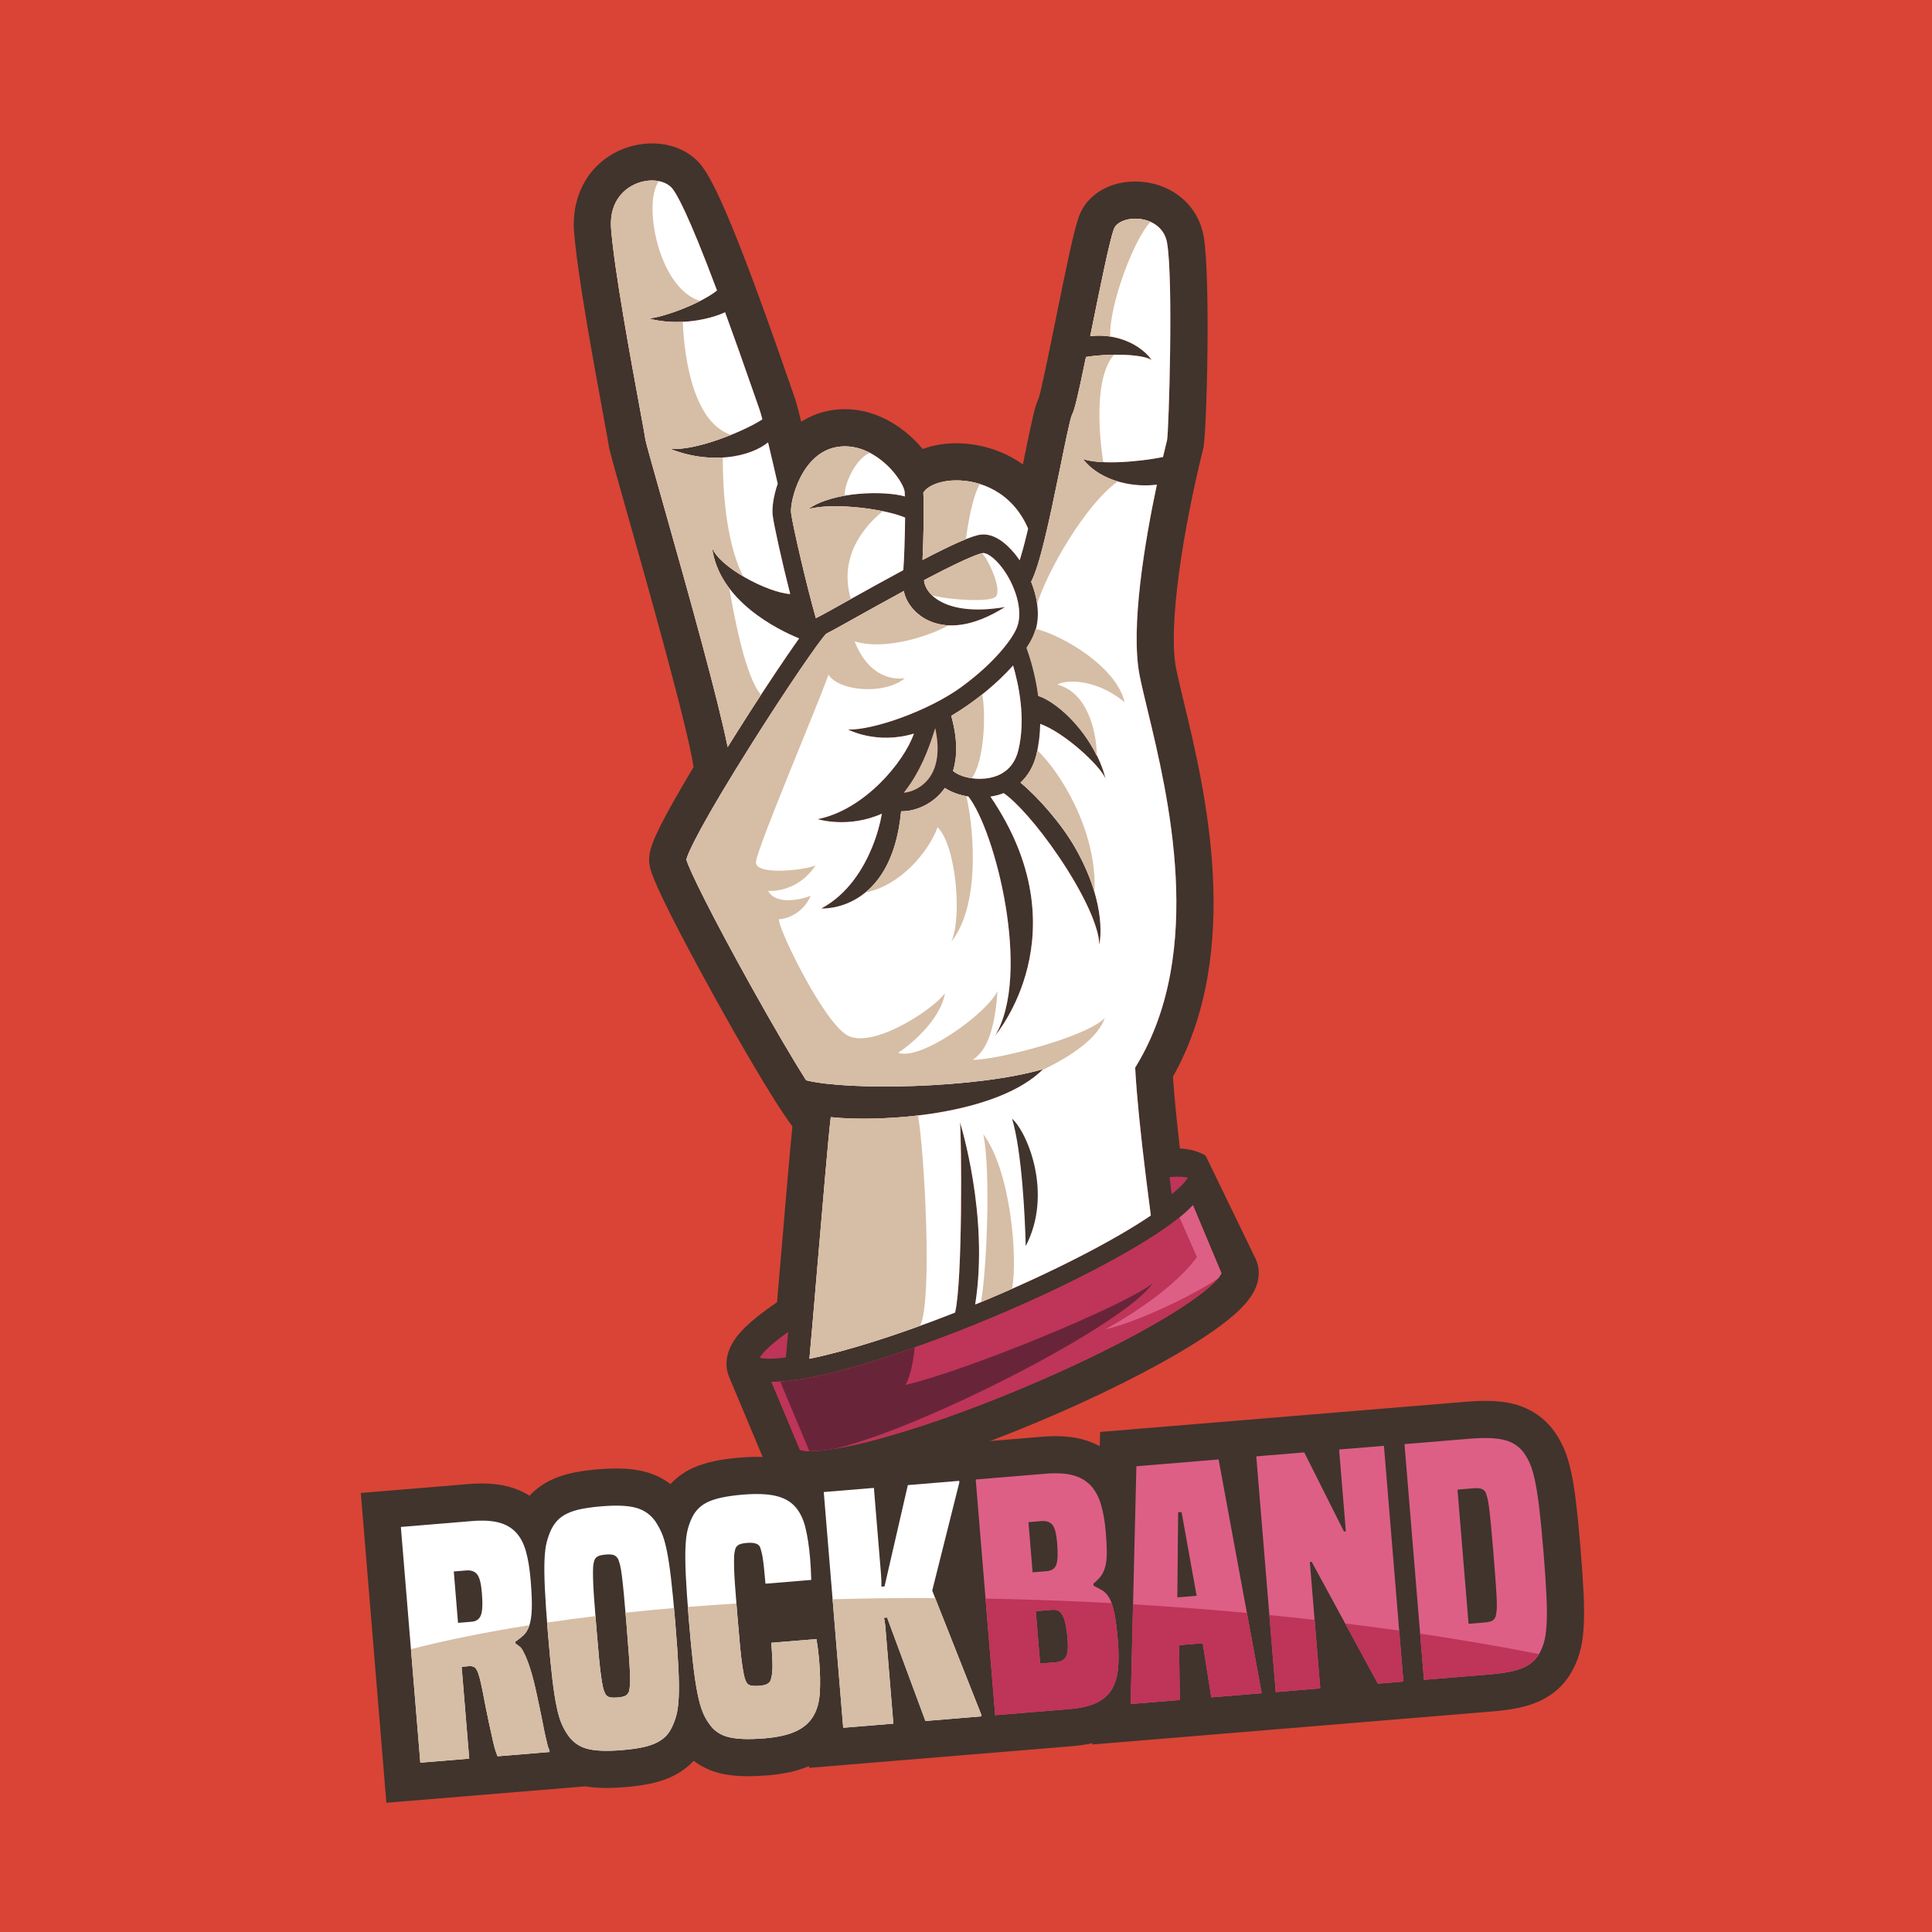 <?xml version="1.0" encoding="utf-8"?>
<!-- Generator: Adobe Illustrator 27.0.0, SVG Export Plug-In . SVG Version: 6.00 Build 0)  -->
<svg version="1.1" id="Layer_1" xmlns="http://www.w3.org/2000/svg" xmlns:xlink="http://www.w3.org/1999/xlink" x="0px" y="0px"
	 viewBox="0 0 2500 2500" style="enable-background:new 0 0 2500 2500;" xml:space="preserve">
<style type="text/css">
	.st0{fill:#D94436;}
	.st1{fill:#40342D;}
	.st2{fill:#FFFFFF;}
	.st3{fill:#DD5F86;}
	.st4{fill:#BF3459;}
	.st5{fill:#D6BDA5;}
	.st6{fill:#68253A;}
</style>
<g id="BG">
	<rect class="st0" width="2500" height="2500"/>
</g>
<g id="Logo_00000111180536863283908590000002177075859158545574_">
	<g>
		<path class="st1" d="M466.89,1931.88l140.18-11.57c5.76-0.48,11.35-0.72,16.61-0.72c12.37,0,23.36,1.28,33.58,3.92
			c10.23,2.64,19.62,6.68,28.03,12.03c0.46-0.5,0.94-1.01,1.4-1.51c7.45-7.81,16.57-14.29,27.13-19.27
			c8.93-4.21,18.81-7.33,30.18-9.53c8.99-1.74,19.31-3.09,30.66-4.03c8.04-0.67,15.67-0.99,22.65-0.99
			c15.13,0,27.85,1.51,38.93,4.65c11.58,3.27,22.06,8.48,31.32,15.52c8.46-9.08,18.81-16.38,30.44-21.48
			c14.96-6.53,34.33-10.7,59.2-12.76c7.77-0.64,15.15-0.97,21.98-0.97c12.78,0,23.97,1.09,34.18,3.34c0.3,0.07,0.59,0.14,0.89,0.19
			l-0.16-1.99l335.2-27.65c5.79-0.48,11.39-0.72,16.68-0.72c12.31,0,23.26,1.25,33.5,3.84c8.45,2.15,16.33,5.21,23.59,9.16
			l0.45-18.41l475-39.19c8.29-0.68,16.11-1.04,23.26-1.04c14.62,0,26.98,1.39,37.77,4.25c21.14,5.6,38.96,17.73,51.52,35.05
			l0.37,0.5c5.01,7.13,9.29,14.81,12.77,22.93c3.42,8.03,6.36,17.81,9.01,29.93c2.29,10.56,4.35,23.55,6.3,39.71
			c1.8,15.06,3.71,34.61,5.64,58.13c1.94,23.53,3.28,43.18,3.98,58.43c0.75,16.41,0.84,29.64,0.31,40.45
			c-0.6,12.26-1.87,22.33-3.87,30.78c-2.15,9.1-5.26,17.67-9.23,25.48c-4.73,9.63-10.89,18.17-18.29,25.35
			c-7.56,7.33-16.64,13.38-27,17.99c-8.6,3.83-18.07,6.73-28.92,8.84c-8.89,1.73-19.16,3.09-30.55,4.03l-517.93,42.78l0.04-1.69
			c-7.86,1.79-16.39,3.04-25.71,3.82l-340.84,28.13l-0.19-2.3c-14.77,6.32-32.41,10.26-53.81,12.03c-8.82,0.72-17.13,1.1-24.68,1.1
			c-14.57,0-26.87-1.32-37.61-4.02c-12.26-3.09-23.56-8.52-33.26-15.92c-0.71,0.76-1.42,1.51-2.14,2.23
			c-7.26,7.3-16.13,13.46-26.38,18.3c-8.8,4.16-18.86,7.35-29.91,9.51c-8.87,1.73-19.16,3.09-30.55,4.03
			c-8.41,0.7-16.33,1.05-23.55,1.05c-10.3,0-19.46-0.68-27.7-2.08l-257.39,21.23L466.89,1931.88z"/>
		<path class="st1" d="M1625.31,1630.01c4.01,9.54,6.57,24.79-3.82,43.12c-5.78,10.19-14.05,18.49-19.77,23.86
			c-13.82,12.97-34.2,27.81-60.6,44.1c-51.61,31.86-122.7,67.29-200.18,99.74c-77.5,32.46-152.61,58.27-211.52,72.7
			c-30.13,7.37-55,11.5-73.93,12.26c-2.36,0.1-4.54,0.14-6.66,0.14c-37.13,0-51.84-16.49-57.64-30.32l-47.67-113.81
			c-4.13-9.88-6.64-25.7,4.93-44.92c5.75-9.55,13.01-16.62,16.5-20c9.88-9.61,23.49-20.29,40.55-31.85
			c1.53-17.8,3.12-36.62,4.73-55.64c5.75-67.59,11.65-137.18,15.11-171.84c-27.02-36.26-75.67-122.3-96.58-159.91
			c-7.84-14.09-28.14-50.84-47.35-87.64c-38.97-74.68-40.35-86.26-41.1-92.49c-1.68-14.16,2.32-28.96,30.54-79.24
			c7.55-13.45,16.5-28.79,26.67-45.68c-7.92-52.79-60.27-237.79-86.11-329.08c-20.59-72.74-23.28-82.69-23.98-88.7
			c-0.38-2.9-3.6-20.32-6.7-37.17c-11.79-63.98-33.74-183.04-37.91-238.13c-3.53-46.46,18.87-86.56,58.47-104.66
			c13.34-6.09,27.98-9.31,42.33-9.31c23.38,0,44.4,8.19,59.17,23.08c15.73,15.83,41.11,61.92,119.96,289.93
			c2.32,6.7,4.7,13.59,5.16,14.83c0.8,2.11,2.59,6.79,8.9,32.36c12.11-7.74,25.5-12.81,39.85-15c5.55-0.84,11.19-1.27,16.75-1.27
			c33.93,0,60.82,15.7,77.39,28.85c8.46,6.72,16.34,14.47,23.17,22.73c11.8-4.42,25.17-6.96,39.23-7.41c1.49-0.04,3-0.05,4.5-0.05
			c26.11,0,52.89,7.29,75.39,20.56c3.61,2.13,7.11,4.42,10.52,6.84c0.53-2.59,1.05-5.14,1.55-7.63
			c11.08-54.3,14.25-68.64,18.87-77.84c3.54-10.87,14.98-67.33,21.87-101.37c14.62-72.21,23.97-117.26,30.46-134.68
			c10.12-27.09,38.52-44.59,72.36-44.59c3.11,0,6.27,0.15,9.42,0.45c19.95,1.85,37.99,9.39,52.14,21.82
			c14.5,12.7,23.93,29.6,27.27,48.83c9.1,52.33,4.12,255.7-0.6,274.63l-0.18,0.68c-25.32,101.73-45.92,229.02-34.84,284.04
			c2.28,11.31,5.78,25.81,9.83,42.63c27.28,113,77.7,321.97-13.98,485.29c1.66,24.31,4.69,55.45,9.01,92.87
			c13.53,0.8,24.65,3.92,33.28,9.32L1625.31,1630.01z M1580.52,1647.52l-36.85-87.99c-7.9,8.57-19.39,18.08-34.68,28.85
			c-49.03,34.45-133.14,77.99-225,116.47c-96.39,40.35-189.12,70.22-248.07,79.88c-13.44,2.19-24.79,3.31-34.23,3.31
			c-1.17,0-2.32-0.03-3.43-0.05l36.85,87.98c2.9,1.32,20.92,6.96,92.46-11.56c55.04-14.24,124.23-38.37,194.8-67.93
			c70.59-29.57,136.31-61.94,185.08-91.17C1570.83,1667.31,1579.44,1650.52,1580.52,1647.52z M1510.26,569.19
			c2.19-13.7,8.18-207.81-0.05-255.01c-3.61-20.71-21.22-29.61-36.48-31.03c-15.1-1.39-28.98,4.22-32.3,13.08
			c-5.64,15.13-17.72,74.77-28.37,127.39c-0.79,3.94-1.58,7.75-2.32,11.45c24.16-3.52,59.73,4.32,79.69,30.65
			c-13.6-7.89-55.69-8.57-85.17-3.8c-10.48,50.9-14.81,69.06-18.23,75.15c-2.44,5.61-8.97,37.61-14.72,65.87
			c-14.89,73-26.71,128.05-37.99,149.87c8.76,21.86,12.13,46.33,4.27,67.07c-2.11,5.6-5.45,11.81-9.8,18.4
			c3.9,10.66,11.45,33.93,15.17,62.29c24.61,7.66,71.9,49.83,86.75,107.22c-6.88-16.95-53.08-59.76-84.65-71.15
			c-0.26,13.15-1.72,26.65-4.97,40c-3.61,14.7-10.68,26.91-20.52,36.07c23,19.06,52.98,53.31,70.38,83.64
			c43.93,76.61,31.52,126.16,31.52,126.16c-0.1-22.61-19.81-65.79-51.46-112.72c-29.11-43.18-57-73.21-72.26-83.51
			c-5.33,2.08-11.04,3.6-17.1,4.51c120.03,176.29,6.27,308.94,6.27,308.94c47.19-79.11,0.01-264.76-34.8-309.06
			c-11.2-1.76-22.13-5.46-30.44-11.07c-4.25,6.05-8.84,10.66-12.97,14.06c-13.49,11.16-29.58,16.13-42.58,16.13
			c-0.35,0-0.71-0.03-1.06-0.04c-12.54,131.91-103.31,125.81-103.31,125.81c35.16-18.79,55.03-53.09,65.51-78.56
			c6.66-16.19,10.71-31.53,12.92-44.12c-43.77,19.53-83.18,7.07-83.18,7.07c60.18-11.81,111.77-73.57,124.62-110.69
			c-48.28,14.54-85.22-5.26-85.22-5.26c33.18,0.87,104.74-24.61,146.41-54.9c40.64-29.54,65.97-61.01,72.31-77.73
			c8.49-22.36-3.28-55.49-19.28-76.65c-11.07-14.62-20.84-19.42-24.69-19.11c-2.59,0.23-15.22,3.12-68.67,31.03
			c-2.56,1.34-5.15,2.7-7.75,4.06c1.42,19.34,30.12,47.46,104.81,34.74c-84.39,53.27-127.43,4.17-130.89-20.75
			c-23.15,12.55-46.02,25.32-64.35,35.55c-20.8,11.6-31.48,17.55-36.23,19.85c-8.71,8.79-50.56,69.68-95.8,141.38
			c-64.13,101.67-83.51,142.27-85.03,150.84c2.79,11.76,34.29,75.17,83.45,163.47c30.27,54.37,54.33,95.04,71.41,122.09
			c54.89,13.63,221.32,10.63,306.87-14.5c-59.32,59.48-207.86,69.38-274.9,62.24l-0.25,2c-2.83,23.36-9.85,105.96-16.64,185.85
			c-2.15,25.39-4.28,50.45-6.24,73.16c-1.85,21.41-3.32,38.24-4.52,51.57c48.72-9.87,116.16-31.26,188.48-59.73
			c9.83-40.76,8.39-225.15,6.36-246.13c0,0,38.01,120.25,19.64,235.67c4.27-1.76,8.54-3.52,12.82-5.31
			c86.71-36.32,166.07-77.01,214.49-109.85c-2.15-16.3-4.2-32.21-6.08-47.44c-7.44-59.99-12.14-107.15-13.98-140.2l-0.2-3.72
			l1.92-3.18c89.34-147.76,40.46-350.27,14.2-459.06c-4.18-17.31-7.78-32.26-10.23-44.48c-12.56-62.44,7.07-176.35,22.17-247.7
			c-26.37,3.76-71.53-2.15-95.69-33.15c23.26,8.09,74.51,3.39,103.61-2.55c2.21-9.48,4.02-16.94,5.23-21.74L1510.26,569.19z
			 M1328.8,690.64c0.53-2.18,1.06-4.39,1.58-6.62c-20.41-47.45-62.51-63.38-95.62-62.34c-21.33,0.68-35.92,8.45-39.95,16
			c1.01,18.51,0.26,59.99-1.05,86.91c39.14-20.43,64.81-31.93,76.3-32.92c19.88-1.73,37.3,17.14,45.94,28.55
			c1.17,1.55,2.34,3.18,3.49,4.84C1321.94,717.19,1325.04,706.17,1328.8,690.64z M1317.71,970.93c9.95-40.66,0.55-84.94-6.77-109.78
			c-20.14,22.57-48.59,46.55-80.02,65.18c8.68,30.85,7.59,54.06,2.37,71.24c4.44,4.33,18.1,10.57,35.81,10.23
			C1283.95,1007.48,1310.03,1002.3,1317.71,970.93z M1195.14,1014.48c16.94-14.64,22.06-39.87,15.02-72.11
			c-5.98,19.15-14.99,46.1-31.85,71.37c-2.79,4.2-5.72,8.19-8.76,11.98C1176.2,1025.16,1186.1,1022.32,1195.14,1014.48z
			 M1170.94,642.4c-0.08-2.19-0.18-4.14-0.31-5.81c-0.57-7.43-11.47-26.16-29.71-40.64c-12.71-10.1-32.92-21.37-56.98-17.69
			c-46.96,7.17-62.04,70.66-60.27,85.48c1.87,15.7,20.13,94.45,32.05,136.15c0.93-0.63,1.66-0.94,2.38-1.24
			c2.78-1.19,18.64-10.04,35.44-19.42c28.3-15.81,53.42-29.67,75.33-41.47c1.06-13.45,2.1-43.17,2.32-67.96
			c-23.43-10.55-91.4-20.3-125.44-10.98C1078.05,635.55,1145.45,634.87,1170.94,642.4z M1018.14,848.98
			c6.35-9.28,11.57-16.75,15.94-22.85c-26.67-10.92-103.78-48.2-112.7-117.51c9.36,25.4,72.1,58.35,101.11,60.07
			c-10.49-41.34-21.12-88.99-22.69-102.11c-1.09-9.13,0.97-24.38,6.51-40.62c-3.61-15.85-8.22-35.81-12.46-53.47
			c-23.15,18.72-73.94,29.46-127.26,8.14c32.09,3.57,95.91-22.24,119.89-37.99c-1.57-6.01-2.79-10.37-3.49-12.2
			c-0.63-1.65-2.19-6.16-5.66-16.2c-14.91-43.12-27.85-79.49-39.1-110.18c-20.94,9.89-62.58,18.04-98.73,8.07
			c19.32-1.72,66.69-19,88.29-36.25c-37.58-100.27-52.94-127.17-59.13-133.42c-10.12-10.19-30.05-11.83-47.4-3.91
			c-10.12,4.63-33.4,19.49-30.52,57.3c3.99,52.55,25.63,169.97,37.26,233.05c4.46,24.19,6.66,36.17,7.14,40.04
			c0.89,4.95,10.93,40.42,22.54,81.46c35.89,126.87,71.13,253.19,83.89,316.29c4.25-6.84,8.3-13.29,12.02-19.16
			C975.83,912.34,999.35,876.41,1018.14,848.98z"/>
		<path class="st2" d="M643.86,2272.63c-1.01-2.36-1.96-4.91-2.86-7.67c-0.91-2.77-2-7-3.28-12.71s-3.01-13.61-5.21-23.71
			c-2.19-10.1-4.95-23.93-8.3-41.51c-1.38-6.91-2.66-12.5-3.82-16.72c-1.16-4.22-2.37-7.44-3.64-9.63c-1.27-2.19-2.73-3.56-4.4-4.1
			c-1.66-0.53-3.45-0.74-5.33-0.57l-9.68,0.8l9.81,118.87l-63.26,5.22l-25.17-305.03l92.27-7.62c13.7-1.13,25.11-0.52,34.23,1.84
			c9.12,2.36,16.57,6.61,22.35,12.76c5.78,6.16,10.11,14.32,12.97,24.49c2.86,10.18,4.91,22.66,6.13,37.42
			c1.31,15.85,1.79,28.32,1.46,37.41s-1.43,16.28-3.3,21.57c-1.87,5.3-4.31,9.35-7.32,12.17c-3.01,2.82-6.57,5.61-10.67,8.38
			l0.2,2.41c1.72,1.21,3.52,2.55,5.4,4.02s3.64,4.03,5.3,7.67c2.55,4.66,5.37,11.8,8.46,21.41c3.09,9.62,6.45,23.21,10.06,40.76
			c2.63,12.22,4.66,22.06,6.09,29.52s2.66,13.44,3.71,17.95c1.05,4.51,1.88,7.96,2.48,10.34s1.39,4.62,2.38,6.7l0.16,2.02
			L643.86,2272.63z M610.42,2098.5c5.9-0.49,9.87-3.31,11.87-8.49c2-5.16,2.43-14.87,1.25-29.11c-0.99-12.09-3.07-20.03-6.23-23.83
			c-3.15-3.8-7.82-5.44-14-4.93l-16.12,1.34l5.49,66.49L610.42,2098.5z M869.89,2234.1c-2.29,5.06-5.11,9.28-8.49,12.67
			c-3.37,3.39-7.66,6.31-12.86,8.78c-5.21,2.45-11.41,4.39-18.59,5.79c-7.18,1.4-15.62,2.51-25.29,3.3
			c-19.61,1.62-34.6,1.04-44.97-1.77c-10.37-2.79-18.63-8.67-24.79-17.63c-3.07-4.35-5.76-9.18-8.09-14.54
			c-2.33-5.34-4.5-12.67-6.47-21.98c-1.99-9.29-3.87-21.52-5.66-36.66c-1.8-15.13-3.67-34.65-5.64-58.56
			c-1.98-23.9-3.31-43.4-4.02-58.49c-0.71-15.09-0.84-27.38-0.41-36.89c0.44-9.5,1.36-17.01,2.81-22.54
			c1.43-5.53,3.3-10.82,5.59-15.88c2.3-4.78,5.15-8.94,8.5-12.47c3.37-3.53,7.64-6.51,12.85-8.97c5.21-2.45,11.46-4.39,18.79-5.81
			c7.32-1.42,15.82-2.52,25.48-3.32c19.34-1.59,34.2-0.93,44.59,2c10.38,2.93,18.63,8.75,24.76,17.43
			c3.08,4.62,5.79,9.53,8.11,14.74c2.32,5.22,4.48,12.48,6.46,21.78c1.99,9.31,3.86,21.45,5.64,36.45c1.77,15,3.65,34.45,5.63,58.36
			c1.98,23.92,3.31,43.48,4.03,58.69c0.71,15.22,0.86,27.58,0.42,37.08c-0.44,9.51-1.36,17.09-2.79,22.74
			C874.06,2224.09,872.19,2229.31,869.89,2234.1z M814.16,2187.99c0.38-1.92,0.72-4.39,1.01-7.39c0.29-3,0.33-7.47,0.11-13.4
			c-0.22-5.93-0.68-13.94-1.38-24.02c-0.7-10.08-1.72-23.32-3.08-39.71c-1.39-16.93-2.59-30.48-3.56-40.68
			c-0.98-10.19-1.85-18.3-2.62-24.32c-0.76-6.02-1.54-10.48-2.32-13.4c-0.79-2.9-1.53-5.29-2.21-7.13
			c-1.29-2.59-3.07-4.42-5.31-5.44c-2.25-1.04-5.93-1.34-11.02-0.91c-5.11,0.42-8.75,1.34-10.93,2.73c-2.18,1.4-3.57,3.47-4.16,6.23
			c-0.65,1.95-1.05,4.42-1.21,7.4c-0.16,3-0.19,7.52-0.1,13.6s0.49,14.23,1.2,24.45c0.71,10.22,1.76,23.79,3.16,40.72
			c1.35,16.39,2.51,29.61,3.47,39.67s1.89,18.04,2.78,23.9c0.89,5.87,1.66,10.27,2.3,13.19c0.64,2.93,1.44,5.29,2.41,7.1
			c1.02,2.62,2.73,4.37,5.1,5.26c2.37,0.89,6.1,1.12,11.22,0.7c5.1-0.42,8.68-1.25,10.75-2.51
			C811.84,2192.77,813.3,2190.75,814.16,2187.99z M1056.49,2120.93c1.61,9.61,2.77,18.71,3.47,27.3
			c1.34,16.12,1.61,30.23,0.86,42.33c-0.76,12.1-3.64,22.28-8.64,30.52c-5,8.26-12.52,14.69-22.54,19.31
			c-10.03,4.61-23.51,7.62-40.43,9.01c-20.14,1.66-35.68,1.12-46.59-1.64c-10.92-2.75-19.31-8.61-25.18-17.59
			c-3.04-4.07-5.75-8.99-8.11-14.74c-2.37-5.75-4.57-13.55-6.6-23.4c-2.03-9.84-3.95-22.39-5.74-37.67
			c-1.8-15.26-3.68-34.72-5.63-58.36c-1.95-23.63-3.27-42.87-3.95-57.68c-0.68-14.81-0.8-26.98-0.37-36.48
			c0.44-9.5,1.36-17.01,2.81-22.54c1.43-5.52,3.31-10.68,5.61-15.48c4.62-9.57,11.88-16.53,21.8-20.86
			c9.92-4.33,24.56-7.3,43.89-8.9c17.18-1.42,31.17-0.95,41.9,1.42c10.74,2.36,19.23,6.94,25.47,13.72
			c6.24,6.79,10.77,15.82,13.59,27.08c2.82,11.27,4.89,24.95,6.23,41.07c0.31,3.76,0.59,7.93,0.83,12.51
			c0.23,4.58,0.44,9.43,0.59,14.55l-59.24,4.89c-0.67-8.05-1.28-14.76-1.87-20.13c-0.59-5.36-1.14-9.77-1.7-13.25
			c-0.56-3.46-1.12-6.2-1.69-8.18c-0.57-1.98-1.05-3.62-1.42-4.96c-1.5-5.01-7.35-7.1-17.55-6.25c-5.11,0.42-8.75,1.34-10.93,2.73
			c-2.18,1.4-3.57,3.47-4.16,6.23c-0.63,2.22-1.02,4.76-1.2,7.6c-0.16,2.85-0.22,7.18-0.15,13s0.46,13.83,1.17,24.04
			c0.71,10.22,1.74,23.52,3.09,39.91c1.39,16.93,2.58,30.48,3.56,40.68c0.98,10.21,1.91,18.23,2.81,24.11
			c0.89,5.87,1.66,10.27,2.3,13.19c0.64,2.93,1.46,5.42,2.44,7.51c1.02,2.62,2.79,4.37,5.3,5.25c2.51,0.87,6.84,1.06,13.03,0.55
			c8.05-0.67,12.7-3.34,13.94-8.04c0.84-2.77,1.42-5.66,1.72-8.67c0.29-3,0.42-6.32,0.4-9.98c-0.04-3.65-0.18-7.82-0.42-12.54
			c-0.26-4.72-0.64-10.15-1.14-16.34L1056.49,2120.93z M1197.49,2226.95l-49.58-133.85l-4.03,0.33c0.82,3.45,1.4,7.13,1.72,11.01
			c0.33,3.9,0.64,7.73,0.95,11.49l9.44,114.44l-64.88,5.36l-25.17-305.03l64.88-5.36l9.17,111.21c0.27,3.23,0.44,6.12,0.52,8.68
			c0.07,2.56,0.08,5.21,0.04,7.9l4.03-0.33l30.16-131.09l66.49-5.49l0.16,2.02l-35.1,140.02l63.56,160.68l0.16,2.02L1197.49,2226.95
			z"/>
		<path class="st3" d="M1287.74,2219.49l-25.17-305.03l90.66-7.48c13.7-1.13,25.17-0.52,34.44,1.83c9.25,2.34,16.9,6.58,22.96,12.71
			c6.05,6.13,10.64,14.27,13.78,24.42c3.13,10.15,5.31,22.62,6.53,37.39c0.91,11.02,1.31,20.05,1.23,27.08
			c-0.1,7.05-0.83,12.92-2.19,17.62c-1.38,4.71-3.28,8.65-5.72,11.83c-2.44,3.18-5.56,6.28-9.38,9.29l0.23,2.82
			c4.22,2.08,7.97,4.07,11.24,5.97c3.26,1.89,6.23,5.1,8.91,9.61c2.67,4.51,4.91,11.09,6.7,19.73c1.79,8.64,3.34,20.75,4.62,36.33
			c1.21,14.77,1.19,27.43-0.11,37.94c-1.29,10.52-4.29,19.28-8.98,26.3c-4.7,7.02-11.35,12.43-19.96,16.24
			c-8.61,3.83-19.76,6.3-33.47,7.43L1287.74,2219.49z M1354.72,2033.03c6.17-0.5,10.21-3.27,12.09-8.3
			c1.88-5.03,2.26-14.39,1.13-28.09c-0.99-12.09-3.07-19.96-6.21-23.63c-3.15-3.65-7.81-5.23-13.98-4.73l-16.92,1.39l5.36,64.88
			L1354.72,2033.03z M1366.07,2150.96c6.17-0.5,10.52-2.75,13.03-6.76c2.51-3.99,3.28-11.9,2.3-23.73
			c-1.16-13.97-3.18-23.81-6.09-29.52c-2.9-5.71-7.32-8.33-13.22-7.84l-21.76,1.8l5.59,67.7L1366.07,2150.96z M1567.38,2196.42
			l-11.05-70.08l-30.62,2.52l0.98,70.92l-63.67,5.25l7.47-307.72l106.37-8.78l55.79,302.5L1567.38,2196.42z M1528.94,1956.6
			l-4.43,0.37l-1.06,110.03l24.98-2.06L1528.94,1956.6z M1782.95,2178.64L1697.33,2021l-2.41,0.2l13.49,163.59l-57.62,4.76
			l-25.17-305.03l62.06-5.12l51.46,102.45l2.41-0.2l-8.75-105.98l58.02-4.78l25.17,305.03L1782.95,2178.64z M1842.58,2173.72
			l-25.17-305.03l85.02-7.02c19.34-1.59,34.26-0.99,44.77,1.79c10.51,2.78,18.81,8.38,24.91,16.8c3.05,4.35,5.68,9.06,7.86,14.16
			s4.25,12.17,6.21,21.19c1.96,9.03,3.8,20.78,5.55,35.24c1.73,14.46,3.56,33.25,5.46,56.35c1.91,23.11,3.19,42,3.87,56.68
			c0.67,14.69,0.78,26.64,0.33,35.88c-0.45,9.24-1.34,16.61-2.63,22.13c-1.31,5.52-3.12,10.53-5.45,15.06
			c-2.32,4.8-5.22,8.88-8.72,12.28c-3.52,3.41-7.88,6.27-13.08,8.58c-5.22,2.33-11.42,4.18-18.6,5.59
			c-7.18,1.4-15.62,2.51-25.29,3.3L1842.58,2173.72z M1920.45,2099.55c5.1-0.42,8.68-1.25,10.75-2.51c2.06-1.25,3.52-3.26,4.37-6.04
			c0.38-1.92,0.74-4.18,1.06-6.79c0.33-2.59,0.4-6.73,0.19-12.39c-0.2-5.67-0.63-13.27-1.28-22.81c-0.65-9.54-1.62-22.1-2.9-37.69
			c-1.28-15.58-2.4-28.26-3.34-38.06c-0.94-9.8-1.79-17.5-2.52-23.13c-0.74-5.61-1.49-9.74-2.23-12.39
			c-0.76-2.64-1.49-4.88-2.18-6.72c-1.25-2.06-3-3.54-5.23-4.44c-2.25-0.9-5.91-1.13-11.01-0.71l-20.14,1.66l14.32,173.66
			L1920.45,2099.55z"/>
		<path class="st4" d="M1019.86,1723.57c-1.16,13.11-2.11,23.97-2.94,32.96c-20.92,2.77-30.18,1.39-33.84,0.35
			C985.3,1752.82,993.08,1742.42,1019.86,1723.57z"/>
		<path class="st4" d="M1537.02,1523.94c-1.68,3.11-6.62,9.91-20.82,21.37c-0.97-7.49-1.92-14.89-2.83-22.13
			C1527.26,1521.99,1534.04,1523.06,1537.02,1523.94z"/>
		<path class="st4" d="M1543.67,1559.53l36.85,87.99c-1.08,3-9.7,19.8-73.08,57.79c-48.77,29.23-114.5,61.61-185.08,91.17
			c-70.58,29.56-139.76,53.69-194.8,67.93c-71.54,18.52-89.54,12.88-92.46,11.56l-36.85-87.98c1.12,0.04,2.26,0.05,3.43,0.05
			c9.44,0,20.8-1.12,34.23-3.31c58.95-9.66,151.68-39.53,248.07-79.88c91.86-38.48,175.97-82.02,225-116.47
			C1524.28,1577.63,1535.77,1568.1,1543.67,1559.53z"/>
		<path class="st5" d="M1210.15,942.38c7.06,32.23,1.92,57.47-15.02,72.11c-9.05,7.82-18.94,10.66-25.59,11.24
			c3.04-3.79,5.96-7.78,8.76-11.98C1195.17,988.48,1204.16,961.53,1210.15,942.38z"/>
		<path class="st2" d="M1310.93,861.14c7.32,24.84,16.73,69.12,6.77,109.78c-7.69,31.38-33.75,36.56-48.61,36.86
			c-17.72,0.35-31.37-5.89-35.81-10.23c5.23-17.18,6.31-40.39-2.37-71.24C1262.34,907.69,1290.79,883.7,1310.93,861.14z"/>
		<path class="st2" d="M1330.38,684.01c-0.53,2.23-1.06,4.44-1.58,6.62c-3.76,15.54-6.85,26.57-9.32,34.42
			c-1.14-1.66-2.3-3.28-3.49-4.84c-8.63-11.41-26.06-30.28-45.94-28.55c-11.49,0.98-37.16,12.48-76.3,32.92
			c1.31-26.93,2.06-68.41,1.05-86.91c4.03-7.55,18.63-15.32,39.95-16C1267.87,620.62,1309.97,636.56,1330.38,684.01z"/>
		<path class="st2" d="M1170.64,636.59c0.14,1.66,0.23,3.61,0.31,5.81c-25.5-7.51-92.9-6.84-125.18,16.43
			c34.04-9.31,102.01,0.44,125.44,10.98c-0.22,24.79-1.25,54.51-2.32,67.96c-21.91,11.79-47.03,25.66-75.33,41.47
			c-16.8,9.38-32.66,18.23-35.44,19.42c-0.72,0.3-1.46,0.61-2.38,1.24c-11.92-41.7-30.18-120.45-32.05-136.15
			c-1.79-14.83,13.31-78.32,60.27-85.48c24.07-3.68,44.26,7.59,56.98,17.69C1159.15,610.43,1170.06,629.16,1170.64,636.59z"/>
		<path class="st2" d="M1034.08,826.13c-4.37,6.09-9.61,13.57-15.94,22.85c-18.79,27.43-42.31,63.35-64.52,98.55
			c-3.72,5.87-7.77,12.32-12.02,19.16c-12.76-63.09-47.99-189.43-83.89-316.29c-11.61-41.05-21.64-76.5-22.54-81.46
			c-0.48-3.87-2.68-15.83-7.14-40.04c-11.62-63.08-33.26-180.51-37.26-233.05c-2.88-37.82,20.4-52.67,30.52-57.3
			c17.35-7.92,37.28-6.28,47.4,3.91c6.19,6.25,21.54,33.15,59.13,133.42c-21.61,17.25-68.97,34.53-88.29,36.25
			c36.15,9.98,77.78,1.83,98.73-8.07c11.24,30.69,24.17,67.06,39.1,110.18c3.47,10.04,5.04,14.55,5.66,16.2
			c0.68,1.83,1.92,6.19,3.49,12.2c-23.98,15.74-87.8,41.56-119.89,37.99c53.32,21.33,104.1,10.59,127.26-8.14
			c4.22,17.66,8.84,37.61,12.46,53.47c-5.55,16.24-7.6,31.49-6.51,40.62c1.57,13.12,12.2,60.76,22.69,102.11
			c-29.01-1.72-91.75-34.65-101.11-60.07C930.3,777.93,1007.42,815.21,1034.08,826.13z"/>
		<path class="st2" d="M1510.2,314.18c8.22,47.18,2.25,241.3,0.05,255.01l-0.11,0.46c-1.2,4.8-3.01,12.25-5.23,21.74
			c-29.09,5.94-80.36,10.63-103.61,2.55c24.16,31,69.32,36.92,95.69,33.15c-15.11,71.35-34.75,185.26-22.17,247.7
			c2.45,12.22,6.05,27.17,10.23,44.48c26.26,108.79,75.14,311.29-14.2,459.06l-1.92,3.18l0.2,3.72
			c1.84,33.03,6.54,80.21,13.98,140.2c1.88,15.22,3.92,31.14,6.08,47.44c-48.42,32.83-127.78,73.53-214.49,109.85
			c-4.28,1.79-8.56,3.56-12.82,5.31c18.37-115.42-19.64-235.67-19.64-235.67c2.03,20.99,3.46,205.36-6.36,246.13
			c-72.32,28.47-139.76,49.86-188.48,59.73c1.2-13.33,2.68-30.17,4.52-51.57c1.96-22.72,4.09-47.79,6.24-73.16
			c6.77-79.88,13.79-162.49,16.64-185.85l0.25-2c67.05,7.14,215.58-2.77,274.9-62.24c-85.55,25.13-251.98,28.14-306.87,14.5
			c-17.07-27.04-41.15-67.71-71.41-122.09c-49.17-88.3-80.66-151.7-83.45-163.47c1.53-8.57,20.9-49.17,85.03-150.84
			c45.24-71.71,87.08-132.59,95.8-141.38c4.76-2.29,15.44-8.26,36.23-19.85c18.33-10.23,41.19-23,64.35-35.55
			c3.46,24.92,46.5,74.02,130.89,20.75c-74.69,12.73-103.39-15.4-104.81-34.74c2.6-1.38,5.19-2.73,7.75-4.06
			c53.45-27.91,66.08-30.8,68.67-31.03c3.86-0.31,13.63,4.48,24.69,19.11c16.01,21.16,27.77,54.29,19.28,76.65
			c-6.34,16.73-31.67,48.2-72.31,77.73c-41.67,30.29-113.23,55.79-146.41,54.9c0,0,36.94,19.8,85.22,5.26
			c-12.86,37.12-64.46,98.88-124.62,110.69c0,0,39.41,12.46,83.18-7.07c-2.21,12.58-6.25,27.94-12.92,44.12
			c-10.48,25.47-30.35,59.77-65.51,78.56c0,0,90.77,6.1,103.31-125.81c0.35,0.01,0.7,0.04,1.06,0.04c12.99,0,29.09-4.96,42.58-16.13
			c4.12-3.41,8.71-8.01,12.97-14.06c8.31,5.6,19.24,9.31,30.44,11.07c34.82,44.32,81.99,229.97,34.8,309.06
			c0,0,113.75-132.66-6.27-308.94c6.05-0.91,11.77-2.43,17.1-4.51c15.26,10.3,43.16,40.32,72.26,83.51
			c31.64,46.93,51.36,90.12,51.46,112.72c0,0,12.41-49.53-31.52-126.16c-17.4-30.33-47.38-64.58-70.38-83.64
			c9.84-9.16,16.92-21.37,20.52-36.07c3.26-13.34,4.73-26.85,4.97-40c31.59,11.39,77.77,54.2,84.65,71.15
			c-14.85-57.38-62.14-99.57-86.75-107.22c-3.72-28.36-11.27-51.63-15.17-62.29c4.33-6.58,7.69-12.8,9.8-18.4
			c7.86-20.74,4.5-45.21-4.27-67.07c11.28-21.83,23.1-76.88,37.99-149.87c5.75-28.25,12.28-60.26,14.72-65.87
			c3.41-6.08,7.75-24.26,18.23-75.15c29.48-4.77,71.57-4.09,85.17,3.8c-19.96-26.33-55.53-34.15-79.69-30.65
			c0.75-3.69,1.53-7.49,2.32-11.45c10.66-52.61,22.74-112.26,28.37-127.39c3.31-8.84,17.2-14.47,32.3-13.08
			C1489,284.57,1506.61,293.47,1510.2,314.18z"/>
		<path class="st1" d="M1309.69,1447.6c12.58,43.1,16.6,124.87,17.59,164.78C1362.46,1545.29,1330.05,1466.1,1309.69,1447.6z"/>
		<path class="st5" d="M943.8,761.43c-11.34-14.95-19.8-32.5-22.42-52.81c4.47,12.13,21.09,25.97,40.42,37.31
			c-24.79-47.65-26.67-125.98-26.49-153.85c-20.82,1.28-44.49-1.77-68.71-11.46c19.91,2.21,52.01-6.88,79.27-17.87
			c-53.76-18.02-61.28-117.07-62.33-146.31c-14.44,0.72-29.65-0.37-44-4.33c14.16-1.25,43.35-10.87,66.46-22.7l0,0
			c-54.4-16.27-74.58-127.86-53.26-154.98c-9.61-1.94-20.99-0.67-31.44,4.1c-10.12,4.63-33.4,19.49-30.52,57.3
			c3.99,52.55,25.63,169.97,37.26,233.05c4.46,24.19,6.66,36.17,7.14,40.04c0.89,4.95,10.93,40.42,22.54,81.46
			c35.89,126.87,71.13,253.19,83.89,316.29c4.25-6.84,8.3-13.29,12.02-19.16c10.3-16.33,20.88-32.79,31.14-48.51
			C964.75,877.07,949.41,795.13,943.8,761.43z"/>
		<path class="st5" d="M1142.38,661.46c-30.36-6.19-72.21-9.31-96.6-2.63c12.2-8.79,29.39-14.35,47.46-17.47
			c-1.68-13.41,13.71-47.75,32.27-55.48c-11.47-5.96-25.67-10.04-41.55-7.62c-46.96,7.17-62.04,70.66-60.27,85.48
			c1.87,15.7,20.13,94.45,32.05,136.15c0.93-0.63,1.66-0.94,2.38-1.24c2.78-1.19,18.64-10.04,35.44-19.42
			c2.49-1.39,4.96-2.77,7.4-4.13C1083.66,716.66,1123.51,676.57,1142.38,661.46z"/>
		<path class="st5" d="M1249.9,697.64c2.17-16.57,8.03-54.52,18.11-71.37c-11.34-3.56-22.74-4.93-33.26-4.61
			c-21.33,0.68-35.92,8.45-39.95,16c1.01,18.51,0.26,59.99-1.05,86.91C1217.46,712.19,1236.23,703.1,1249.9,697.64z"/>
		<g>
			<path class="st5" d="M1410.74,435.07c7.75-1.13,16.69-1.08,25.91,0.37c-1.8-38.91,29.78-124.81,52.08-148.4
				c-4.88-2.17-10.06-3.42-15-3.88c-15.1-1.39-28.98,4.22-32.3,13.08c-5.64,15.13-17.72,74.77-28.37,127.39
				C1412.27,427.56,1411.47,431.38,1410.74,435.07z"/>
			<path class="st5" d="M1342.07,781.49c13.08-42.38,62.07-128.19,104.26-158.52c-16.91-5.01-33.41-14.12-45.04-29.04
				c6.8,2.37,16.01,3.64,26.35,4.1c-3.79-24.22-14.16-106.58,13.85-139.08c-12.41,0.16-25.22,1.19-36.26,2.97
				c-10.48,50.9-14.81,69.06-18.23,75.15c-2.44,5.61-8.97,37.61-14.72,65.87c-14.89,73-26.71,128.05-37.99,149.87
				C1338.01,762.07,1340.74,771.79,1342.07,781.49z"/>
		</g>
		<path class="st5" d="M1419.23,978.33c0.27-24.26-8.95-81.38-50.83-92.39c5.9-5.06,45.95-10.96,86.83,22.76
			c-10.08-44.82-78.4-85.99-115.24-95.08c-0.56,2.13-1.2,4.22-1.98,6.27c-2.11,5.6-5.45,11.81-9.8,18.4
			c3.9,10.66,11.45,33.93,15.17,62.29C1363.55,906.84,1398.94,936.32,1419.23,978.33z"/>
		<path class="st5" d="M1320.54,1012.71c23,19.06,52.97,53.31,70.38,83.64c12.39,21.59,20.29,41.03,25.26,57.82
			c4.16-79.23-45.76-157.19-73.87-183.04c-0.38,1.84-0.79,3.67-1.24,5.51C1337.45,991.35,1330.38,1003.56,1320.54,1012.71z"/>
		<path class="st5" d="M1213.23,1070.4c24.17,23.85,31.87,117.63,17.7,148.36c41.88-53.09,25.92-163.74,19.46-188.56
			c-10.23-1.91-20.09-5.44-27.73-10.59c-4.25,6.05-8.84,10.66-12.97,14.06c-13.49,11.16-29.58,16.13-42.58,16.13
			c-0.35,0-0.71-0.03-1.06-0.04c-5.38,56.72-25.24,87.91-46.13,105.05C1164.43,1146.15,1201.13,1103.28,1213.23,1070.4z"/>
		<path class="st5" d="M1257.35,1007.04c16.61-22.21,18.46-83.47,13.64-108.49c-12.44,9.92-25.96,19.38-40.08,27.76
			c8.68,30.85,7.59,54.06,2.37,71.24C1236.69,1000.87,1245.48,1005.3,1257.35,1007.04z"/>
		<path class="st5" d="M1195.69,750.69c0.46,6.24,3.77,13.4,10.55,19.8c26.97,6.54,74.73,8.53,81.98,1.84
			c9.77-9.02-11.28-51.88-17.61-56.47c-4.89,1.09-20.4,6.36-67.17,30.77C1200.88,747.96,1198.29,749.33,1195.69,750.69z"/>
		<path class="st5" d="M1429.64,1317.23c-23.9,24.81-138.87,54.24-170.86,54.24c8.41-6.43,27.45-19.31,31.97-89.18
			c-12.93,28.49-99.38,91.02-128.64,79.98c11.95-7.36,54.43-40.45,60.67-77.05c-16.54,22.24-92.86,71.53-125.44,54.99
			c-32.58-16.54-96.13-150.77-88.77-150.77s30.33-6.43,40.45-30.33c-8.27,3.68-44.12,13.79-55.16-6.43c6.43,0.91,40.19,0,61.59-33.1
			c-8.27,5.52-79.06,14.7-77.23-4.4c1.84-19.11,80.62-204.11,93.78-242.09c14.28,21.8,72.93,26.12,98.88,4.51
			c-7.89,1.13-44.74,4.13-65.04-47.75c39.55,12.54,98.05-7.36,121.46-20.67c-36.38-1.73-55.48-28.25-57.72-44.49
			c-23.15,12.55-46.02,25.32-64.35,35.55c-20.8,11.6-31.48,17.55-36.23,19.85c-8.71,8.79-50.56,69.68-95.8,141.38
			c-64.13,101.67-83.51,142.27-85.03,150.84c2.79,11.76,34.29,75.17,83.45,163.47c30.27,54.37,54.33,95.04,71.41,122.09
			c54.89,13.63,221.32,10.63,306.87-14.5c-0.5,0.5-1.04,1.01-1.57,1.51C1388.28,1365.89,1421.2,1342.15,1429.64,1317.23z"/>
		<path class="st5" d="M1075.05,1445.58l-0.25,2c-2.83,23.36-9.85,105.96-16.64,185.85c-2.15,25.39-4.28,50.45-6.24,73.16
			c-1.85,21.41-3.32,38.24-4.52,51.57c38.39-7.77,88.39-22.7,143.24-42.61c16.37-32.17,5.3-228.98-2.83-272.16
			C1144.34,1448.56,1102.74,1448.52,1075.05,1445.58z"/>
		<path class="st5" d="M1274.7,1682.67c11.8-4.95,23.47-9.97,34.95-15.04c7.37-38.74-1.36-151.79-37.23-199.94
			c9.73,48.06,4.58,172.87-2.97,217.16C1271.2,1684.12,1272.95,1683.4,1274.7,1682.67z"/>
		<path class="st6" d="M1171.68,1792.06c6.5-10.83,10.41-31.97,11.88-48.46c-57.83,20.35-109.73,34.91-147.64,41.14
			c-9.87,1.62-18.6,2.64-26.3,3.08l37.71,89.98c6.91,0.15,17.32-0.48,32.79-3.03c116.24-27.72,375.48-161.18,410.98-213.7
			C1452.29,1690.98,1248.93,1774.27,1171.68,1792.06z"/>
		<path class="st3" d="M1580.52,1647.52l-36.85-87.99c-4.57,4.96-10.34,10.22-17.36,15.88l22.48,51.14c0,0-26.59,42.35-118.8,93.85
			c49.14-11.99,121.51-48.95,146.06-66.04C1579.16,1650.66,1580.19,1648.43,1580.52,1647.52z"/>
		<g>
			<path class="st4" d="M1613.5,2087.13c-48.06-4.43-97.24-8.16-147.34-11.15l-3.13,129.05l63.67-5.25l-0.98-70.92l30.62-2.52
				l11.05,70.08l65.27-5.38L1613.5,2087.13z"/>
			<path class="st4" d="M1437.46,2187.88c4.7-7.02,7.69-15.78,8.98-26.3c1.29-10.52,1.34-23.17,0.11-37.94
				c-1.28-15.58-2.83-27.69-4.62-36.33c-1.04-4.99-2.22-9.27-3.56-12.88c-8.94-0.48-17.91-0.94-26.9-1.36
				c-46.09-2.19-91.53-3.68-136.2-4.5l12.46,150.93l96.3-7.94c13.7-1.13,24.86-3.6,33.47-7.43
				C1426.12,2200.31,1432.77,2194.9,1437.46,2187.88z M1379.1,2144.22c-2.51,3.99-6.85,6.24-13.03,6.76l-20.14,1.66l-5.59-67.7
				l21.76-1.8c5.9-0.49,10.32,2.13,13.22,7.84s4.93,15.55,6.09,29.52C1382.38,2132.32,1381.6,2140.22,1379.1,2144.22z"/>
			<path class="st4" d="M1842.58,2173.72l85.02-7.02c9.68-0.8,18.1-1.89,25.29-3.3c7.18-1.4,13.38-3.27,18.6-5.59
				c5.22-2.32,9.58-5.18,13.08-8.59c2.63-2.55,4.92-5.49,6.88-8.82c-48.81-9.63-100.21-18.51-153.81-26.48L1842.58,2173.72z"/>
			<path class="st4" d="M1650.8,2189.54l57.62-4.76l-7.32-88.69c-19.3-2.18-38.81-4.24-58.53-6.2L1650.8,2189.54z"/>
			<path class="st4" d="M1782.95,2178.64l33.05-2.73l-5.44-65.91c-22.93-3.24-46.24-6.32-69.89-9.23L1782.95,2178.64z"/>
		</g>
		<g>
			<path class="st5" d="M543.93,2280.87l63.26-5.22l-9.81-118.87l9.68-0.8c1.88-0.15,3.65,0.04,5.33,0.57
				c1.66,0.55,3.13,1.91,4.4,4.1c1.25,2.19,2.48,5.41,3.64,9.63c1.16,4.24,2.43,9.81,3.82,16.72c3.34,17.58,6.1,31.41,8.3,41.51
				c2.18,10.1,3.92,18,5.21,23.71c1.28,5.71,2.37,9.95,3.28,12.71c0.9,2.77,1.85,5.33,2.86,7.67l67.29-5.55l-0.16-2.02
				c-0.98-2.09-1.77-4.32-2.38-6.7c-0.6-2.38-1.43-5.83-2.48-10.34c-1.05-4.51-2.29-10.49-3.71-17.95
				c-1.43-7.45-3.46-17.29-6.09-29.52c-3.61-17.55-6.96-31.14-10.06-40.76s-5.91-16.75-8.46-21.41c-1.66-3.65-3.42-6.21-5.3-7.67
				c-1.88-1.47-3.68-2.81-5.4-4.02l-0.2-2.41c4.09-2.77,7.66-5.56,10.67-8.38c3.01-2.82,5.45-6.87,7.32-12.17
				c0.08-0.22,0.15-0.46,0.22-0.7c-56.1,8.84-107.48,19.21-153.31,30.96L543.93,2280.87z"/>
			<path class="st5" d="M1077.39,2069.42l13.72,166.31l64.88-5.36l-9.44-114.44c-0.31-3.76-0.63-7.59-0.95-11.49
				s-0.9-7.56-1.72-11.01l4.03-0.33l49.58,133.85l72.52-5.98l-0.16-2.02l-59.77-151.11
				C1164.86,2067.67,1120.58,2068.22,1077.39,2069.42z"/>
			<path class="st5" d="M891.35,2096.02c1.95,23.64,3.82,43.09,5.63,58.37c1.8,15.26,3.72,27.83,5.74,37.67
				c2.03,9.84,4.22,17.65,6.6,23.4c2.37,5.75,5.07,10.67,8.11,14.74c5.87,8.98,14.27,14.85,25.18,17.59
				c10.9,2.75,26.44,3.3,46.59,1.64c16.92-1.39,30.4-4.4,40.43-9.01c10.03-4.61,17.55-11.05,22.54-19.31
				c5-8.26,7.88-18.42,8.64-30.52c0.76-12.09,0.48-26.21-0.86-42.33c-0.71-8.6-1.87-17.7-3.47-27.3l-58.43,4.82
				c0.5,6.19,0.89,11.62,1.14,16.34c0.25,4.71,0.4,8.9,0.42,12.54c0.03,3.65-0.11,6.98-0.4,9.98c-0.3,3-0.87,5.89-1.72,8.67
				c-1.24,4.7-5.89,7.39-13.94,8.04c-6.19,0.5-10.52,0.33-13.03-0.55c-2.51-0.87-4.28-2.62-5.3-5.25c-0.98-2.08-1.8-4.58-2.44-7.51
				c-0.64-2.92-1.42-7.32-2.3-13.19c-0.89-5.87-1.83-13.91-2.81-24.11c-0.98-10.19-2.17-23.75-3.56-40.68
				c-0.45-5.38-0.86-10.41-1.23-15.13c-21.33,1.29-42.3,2.77-62.89,4.42C890.43,2084.61,890.86,2090.17,891.35,2096.02z"/>
			<path class="st5" d="M709.02,2113.49c1.98,23.92,3.84,43.43,5.64,58.56c1.79,15.14,3.68,27.35,5.66,36.66
				c1.99,9.31,4.14,16.64,6.47,21.98c2.33,5.36,5.03,10.21,8.09,14.54c6.15,8.97,14.4,14.84,24.79,17.63
				c10.37,2.79,25.36,3.38,44.97,1.77c9.68-0.8,18.1-1.89,25.29-3.3c7.18-1.4,13.38-3.34,18.59-5.79c5.21-2.45,9.5-5.38,12.86-8.78
				c3.37-3.38,6.2-7.6,8.49-12.67c2.3-4.78,4.17-10.02,5.6-15.67c1.42-5.66,2.36-13.25,2.79-22.74c0.44-9.5,0.29-21.86-0.42-37.08
				c-0.72-15.22-2.06-34.78-4.03-58.69c-0.56-6.73-1.1-13.1-1.65-19.12c-21.34,1.81-42.27,3.82-62.75,6
				c0.44,5.15,0.91,10.71,1.4,16.69c1.35,16.39,2.37,29.63,3.08,39.71c0.7,10.08,1.14,18.1,1.38,24.02
				c0.22,5.93,0.18,10.4-0.11,13.4c-0.3,3-0.63,5.46-1.01,7.39c-0.86,2.78-2.32,4.8-4.37,6.04c-2.06,1.25-5.64,2.08-10.75,2.51
				c-5.11,0.42-8.84,0.19-11.22-0.69c-2.37-0.89-4.07-2.63-5.1-5.26c-0.97-1.81-1.76-4.18-2.41-7.1c-0.64-2.92-1.42-7.32-2.3-13.19
				s-1.83-13.85-2.78-23.9c-0.97-10.06-2.13-23.29-3.47-39.67c-0.45-5.53-0.87-10.68-1.25-15.49c-21.42,2.59-42.29,5.38-62.59,8.37
				C708.26,2104.03,708.63,2108.66,709.02,2113.49z"/>
		</g>
	</g>
</g>
</svg>
